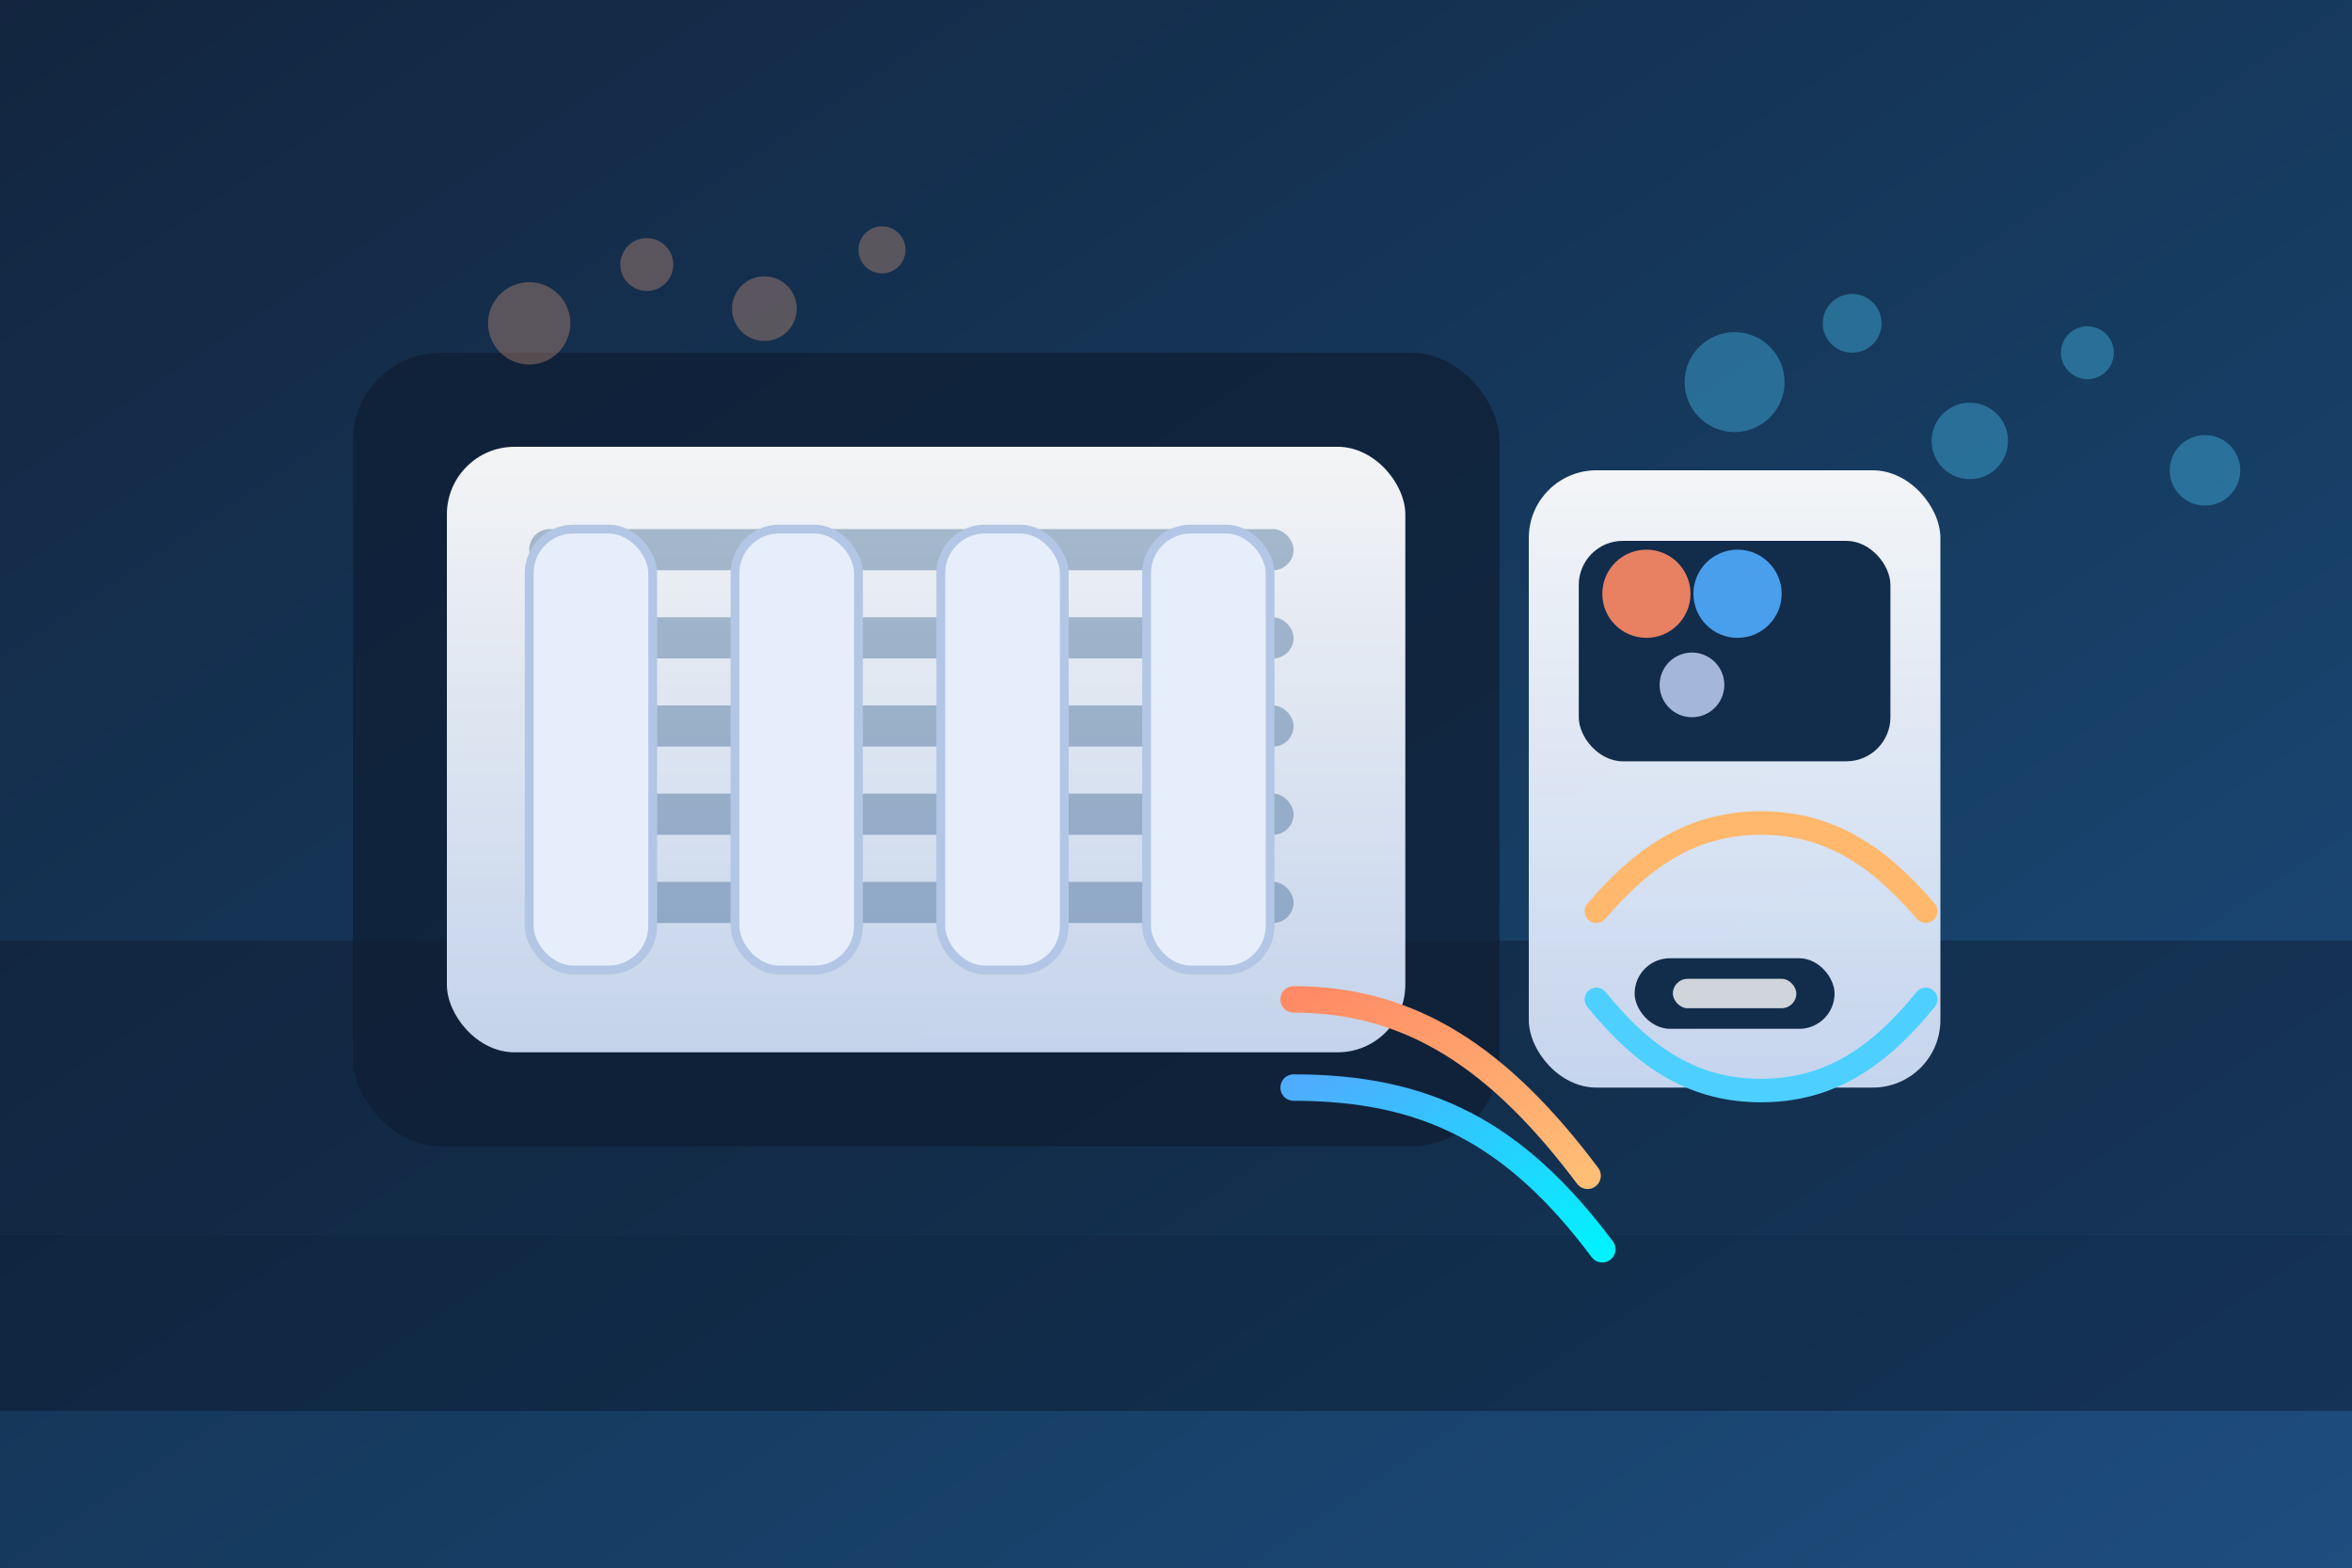 <svg xmlns="http://www.w3.org/2000/svg" viewBox="0 0 1600 1067" role="img" aria-labelledby="title desc">
  <rect x="0" y="0" width="1600" height="1067" fill="#808080" stroke="none"/>
  <title id="title">Kombi ve petek montajı illüstrasyonu</title>
  <desc id="desc">Kombi ve radyatör montajını temsil eden borular, göstergeler ve sıcaklık simgeleri.</desc>
  <defs>
    <linearGradient id="kombi-bg" x1="0" x2="1" y1="0" y2="1">
      <stop offset="0%" stop-color="#13253f" />
      <stop offset="60%" stop-color="#163d63" />
      <stop offset="100%" stop-color="#1e4d7f" />
    </linearGradient>
    <linearGradient id="panel" x1="0" x2="0" y1="0" y2="1">
      <stop offset="0%" stop-color="#ffffff" stop-opacity="0.95" />
      <stop offset="100%" stop-color="#d9e7ff" stop-opacity="0.9" />
    </linearGradient>
    <linearGradient id="pipe-warm" x1="0" x2="1" y1="0" y2="1">
      <stop offset="0%" stop-color="#ff8a65" />
      <stop offset="100%" stop-color="#ffbe76" />
    </linearGradient>
    <linearGradient id="pipe-cool" x1="0" x2="1" y1="0" y2="1">
      <stop offset="0%" stop-color="#4facfe" />
      <stop offset="100%" stop-color="#00f2fe" />
    </linearGradient>
  </defs>
  <rect width="1600" height="1067" fill="url(#kombi-bg)" />
  <g opacity="0.4">
    <rect x="0" y="640" width="1600" height="200" fill="#0d1729" />
    <rect x="0" y="840" width="1600" height="120" fill="#08101f" />
  </g>
  <g transform="translate(240 240)">
    <rect x="0" y="0" width="780" height="540" rx="60" fill="#0f1d33" opacity="0.7" />
    <rect x="64" y="64" width="652" height="412" rx="46" fill="url(#panel)" />
    <g transform="translate(120 120)" fill="#1e4d7f" opacity="0.35">
      <rect x="0" y="0" width="520" height="28" rx="14" />
      <rect x="0" y="60" width="520" height="28" rx="14" />
      <rect x="0" y="120" width="520" height="28" rx="14" />
      <rect x="0" y="180" width="520" height="28" rx="14" />
      <rect x="0" y="240" width="520" height="28" rx="14" />
    </g>
    <g transform="translate(120 120)">
      <rect x="0" y="0" width="84" height="300" rx="30" fill="#e6eefc" stroke="#b3c6e5" stroke-width="6" />
      <rect x="140" y="0" width="84" height="300" rx="30" fill="#e6eefc" stroke="#b3c6e5" stroke-width="6" />
      <rect x="280" y="0" width="84" height="300" rx="30" fill="#e6eefc" stroke="#b3c6e5" stroke-width="6" />
      <rect x="420" y="0" width="84" height="300" rx="30" fill="#e6eefc" stroke="#b3c6e5" stroke-width="6" />
    </g>
    <g transform="translate(120 440)" fill="none" stroke-width="18" stroke-linecap="round" stroke-linejoin="round">
      <path d="M0 0h520" stroke="url(#pipe-warm)" />
      <path d="M520 0c80 0 140 40 200 120" stroke="url(#pipe-warm)" />
      <path d="M0 60h520" stroke="url(#pipe-cool)" />
      <path d="M520 60c90 0 150 30 210 110" stroke="url(#pipe-cool)" />
    </g>
  </g>
  <g transform="translate(1040 320)">
    <rect x="0" y="0" width="280" height="420" rx="46" fill="url(#panel)" />
    <rect x="34" y="48" width="212" height="150" rx="30" fill="#122c4c" />
    <g transform="translate(80 84)">
      <circle cx="0" cy="0" r="30" fill="#ff8a65" opacity="0.9" />
      <circle cx="62" cy="0" r="30" fill="#4facfe" opacity="0.9" />
      <circle cx="31" cy="62" r="22" fill="#c8d9ff" opacity="0.8" />
    </g>
    <g transform="translate(46 240)" fill="none" stroke-linecap="round" stroke-width="16">
      <path d="M0 60c34-40 68-60 112-60 44 0 78 20 112 60" stroke="#ffb86c" />
      <path d="M0 120c34 42 68 62 112 62 44 0 78-20 112-62" stroke="#4dd0ff" />
    </g>
    <rect x="72" y="332" width="136" height="48" rx="24" fill="#122c4c" />
    <rect x="98" y="346" width="84" height="20" rx="10" fill="#ffffff" opacity="0.8" />
  </g>
  <g opacity="0.35" fill="#4dd0ff">
    <circle cx="1180" cy="260" r="34" />
    <circle cx="1260" cy="220" r="20" />
    <circle cx="1340" cy="300" r="26" />
    <circle cx="1420" cy="240" r="18" />
    <circle cx="1500" cy="320" r="24" />
  </g>
  <g opacity="0.3" fill="#ffaf82">
    <circle cx="360" cy="220" r="28" />
    <circle cx="440" cy="180" r="18" />
    <circle cx="520" cy="210" r="22" />
    <circle cx="600" cy="170" r="16" />
  </g>
</svg>
